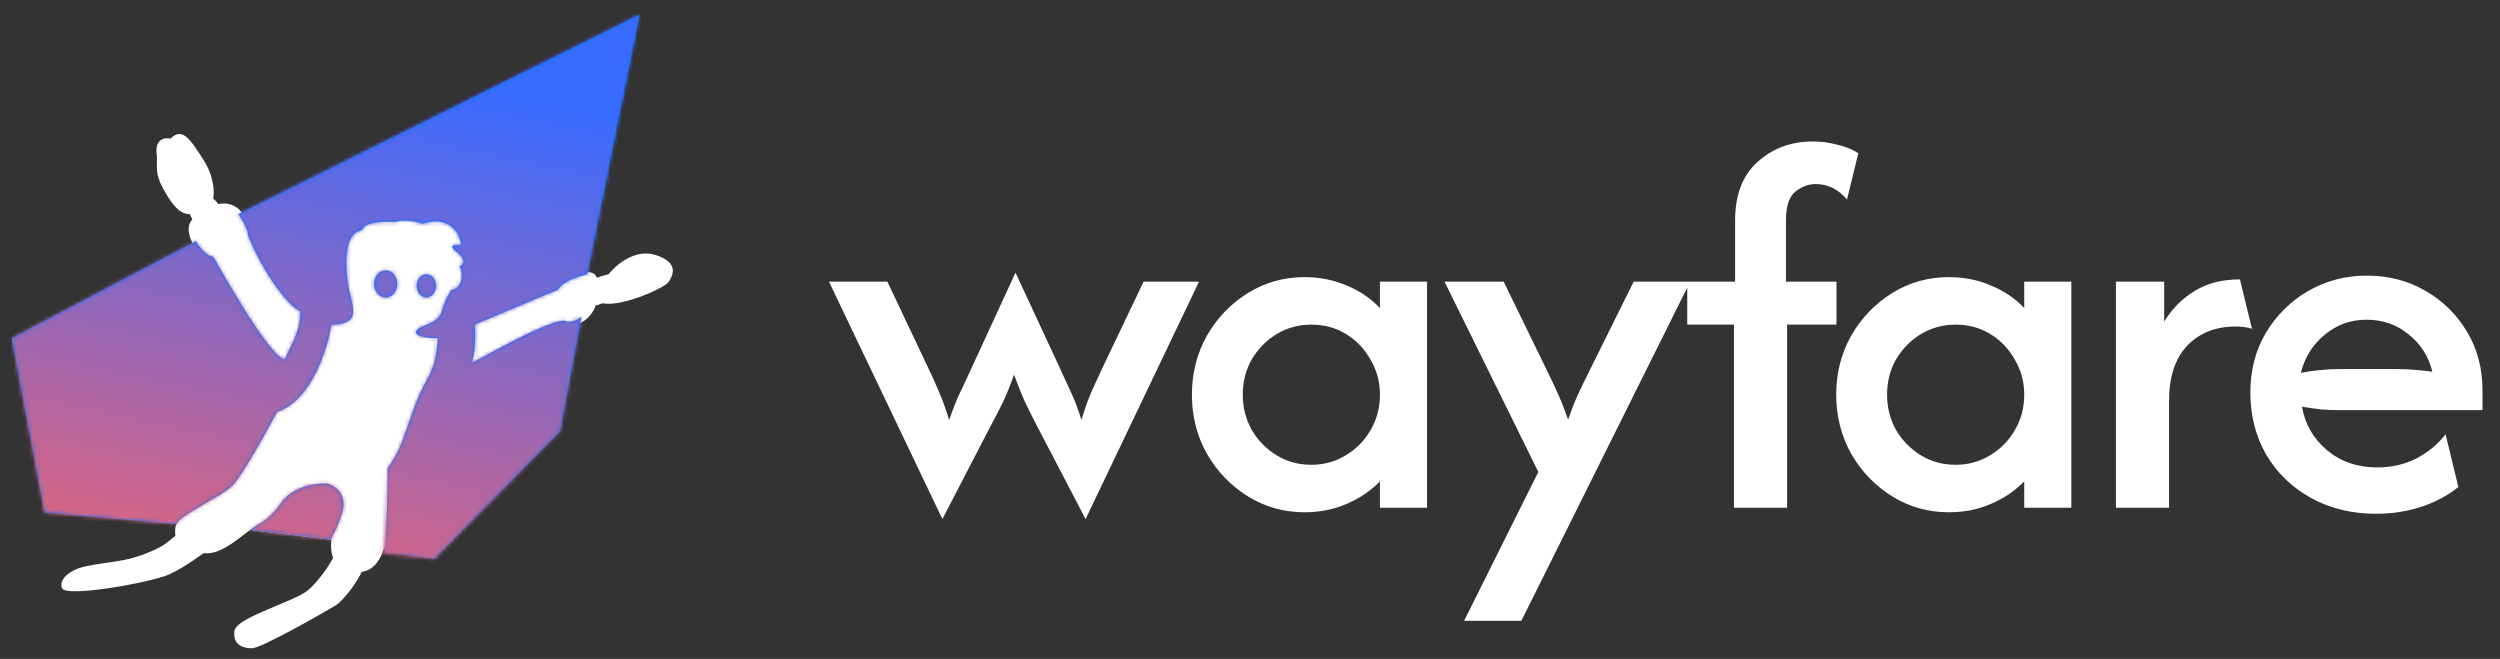 <svg width="322.5" height="85" viewBox="0 0 645 170" fill="none" xmlns="http://www.w3.org/2000/svg">
<rect x="0" y="0" width="645" height="170" fill="#333333" stroke="none"/>
<path d="M243.139 133.917L213.875 72.667H228.944L239.347 94.639C240.319 96.648 241.259 98.722 242.167 100.861C243.074 102.935 243.981 105.431 244.889 108.347C245.861 105.495 246.833 103.065 247.806 101.056C248.778 99.046 249.718 97.037 250.625 95.028L262 70.333L273.472 95.028C274.38 96.972 275.287 98.949 276.194 100.958C277.167 102.968 278.106 105.431 279.014 108.347C279.921 105.301 280.829 102.773 281.736 100.764C282.708 98.69 283.648 96.648 284.556 94.639L295.056 72.667H309.347L280.083 133.917L267.444 109.708C266.407 107.699 265.403 105.69 264.431 103.681C263.523 101.606 262.583 99.273 261.611 96.681C260.704 99.273 259.764 101.606 258.792 103.681C257.819 105.69 256.782 107.699 255.681 109.708L243.139 133.917ZM336.58 132.167C331.266 132.167 326.404 130.806 321.997 128.083C317.59 125.361 314.057 121.699 311.4 117.097C308.807 112.495 307.511 107.407 307.511 101.833C307.511 96.259 308.807 91.171 311.4 86.569C314.057 81.968 317.59 78.306 321.997 75.583C326.404 72.861 331.266 71.5 336.58 71.5C340.469 71.5 344.066 72.213 347.372 73.639C350.742 75 353.627 76.944 356.025 79.472V72.667H368.178V131H356.025V124.194C353.627 126.657 350.742 128.602 347.372 130.028C344.066 131.454 340.469 132.167 336.58 132.167ZM338.33 119.917C341.571 119.917 344.52 119.106 347.178 117.486C349.9 115.866 352.039 113.694 353.594 110.972C355.215 108.25 356.025 105.204 356.025 101.833C356.025 98.528 355.215 95.514 353.594 92.792C352.039 90.005 349.932 87.801 347.275 86.181C344.617 84.56 341.636 83.75 338.33 83.75C335.09 83.75 332.108 84.56 329.386 86.181C326.729 87.801 324.59 89.972 322.969 92.694C321.414 95.417 320.636 98.463 320.636 101.833C320.636 105.139 321.414 108.185 322.969 110.972C324.59 113.694 326.729 115.866 329.386 117.486C332.043 119.106 335.025 119.917 338.33 119.917ZM377.738 160.167L396.89 121.764L372.682 72.667H387.946L399.321 96C400.358 98.074 401.298 100.083 402.14 102.028C402.983 103.907 403.793 105.981 404.571 108.25C405.349 105.981 406.159 103.907 407.001 102.028C407.909 100.083 408.881 98.074 409.918 96L421.488 72.667H436.071L392.515 160.167H377.738ZM447.366 131V83.75H435.31V72.667H447.657V56.917C447.657 50.241 449.602 45.185 453.491 41.75C457.38 38.25 462.111 36.5 467.685 36.5C469.759 36.5 471.801 36.759 473.81 37.278C475.884 37.731 477.764 38.477 479.449 39.514L476.532 51.472C474.264 48.815 471.574 47.486 468.463 47.486C466.583 47.486 464.833 48.134 463.213 49.431C461.593 50.727 460.782 53.19 460.782 56.819V72.667H473.81V83.75H461.074V131H447.366ZM502.809 132.167C497.494 132.167 492.633 130.806 488.225 128.083C483.818 125.361 480.285 121.699 477.628 117.097C475.035 112.495 473.739 107.407 473.739 101.833C473.739 96.259 475.035 91.171 477.628 86.569C480.285 81.968 483.818 78.306 488.225 75.583C492.633 72.861 497.494 71.5 502.809 71.5C506.697 71.5 510.295 72.213 513.6 73.639C516.971 75 519.855 76.944 522.253 79.472V72.667H534.406V131H522.253V124.194C519.855 126.657 516.971 128.602 513.6 130.028C510.295 131.454 506.697 132.167 502.809 132.167ZM504.559 119.917C507.799 119.917 510.748 119.106 513.406 117.486C516.128 115.866 518.267 113.694 519.822 110.972C521.443 108.25 522.253 105.204 522.253 101.833C522.253 98.528 521.443 95.514 519.822 92.792C518.267 90.005 516.16 87.801 513.503 86.181C510.846 84.56 507.864 83.75 504.559 83.75C501.318 83.75 498.336 84.56 495.614 86.181C492.957 87.801 490.818 89.972 489.197 92.694C487.642 95.417 486.864 98.463 486.864 101.833C486.864 105.139 487.642 108.185 489.197 110.972C490.818 113.694 492.957 115.866 495.614 117.486C498.271 119.106 501.253 119.917 504.559 119.917ZM545.91 131V72.667H558.355V82.972C560.429 79.602 563.086 76.944 566.327 75C569.568 73.056 573.424 72.083 577.896 72.083L581.007 84.819C579.776 84.431 578.382 84.236 576.827 84.236C571.642 84.236 567.461 85.889 564.285 89.194C561.174 92.5 559.618 97.231 559.618 103.389V131H545.91ZM613.065 132.556C606.778 132.556 601.172 131.194 596.246 128.472C591.32 125.75 587.463 122.023 584.676 117.292C581.954 112.56 580.593 107.213 580.593 101.25C580.593 95.546 581.922 90.426 584.579 85.889C587.301 81.352 590.931 77.755 595.468 75.097C600.07 72.44 605.125 71.111 610.635 71.111C616.209 71.111 621.232 72.407 625.704 75C630.241 77.593 633.838 81.125 636.496 85.597C639.153 90.005 640.482 95.028 640.482 100.667V105.819H603.635C602.014 105.819 600.394 105.755 598.774 105.625C597.153 105.431 595.533 105.204 593.912 104.944C594.69 109.417 596.829 113.144 600.329 116.125C603.894 119.106 608.236 120.597 613.357 120.597C617.051 120.597 620.422 119.819 623.468 118.264C626.514 116.644 629.01 114.569 630.954 112.042L634.26 125.653C631.408 127.921 628.167 129.639 624.537 130.806C620.908 131.972 617.084 132.556 613.065 132.556ZM593.621 96.194C596.991 95.546 600.329 95.222 603.635 95.222H618.412C620.033 95.222 621.588 95.287 623.079 95.417C624.635 95.546 626.125 95.708 627.551 95.903C626.579 91.949 624.537 88.741 621.426 86.278C618.38 83.75 614.75 82.486 610.537 82.486C606.454 82.486 602.857 83.782 599.746 86.375C596.635 88.968 594.593 92.241 593.621 96.194Z" fill="white"/>
<path d="M45.5 135.25C45 136.25 45.167 138.417 45.5 139.75C46.167 140.417 49.5 142.75 53.5 142.75C57.5 142.75 62.334 138.25 64.5 136.75L85.5 139.25C85.334 140.75 85.1 143.85 87.5 146.25C88.831 147.581 91.5 148.25 94.5 147.25C96.508 146.581 97.825 144.61 98.595 142.815C98.752 142.449 98.887 142.089 99 141.75C114 122.75 145.3 84.55 148.5 83.75C152.5 82.75 154 78.75 154 77.25V72.25C154 70.25 152 70.083 151 70.25L124 46.75L63 55.75C61 52.15 57.5 52.25 56 52.75C55 53.083 52.4 54.25 50 56.25C47.6 58.25 49 61.75 50 63.25L45.5 135.25Z" fill="white"/>
<path d="M85.5 139.25L64.5 136.75C67 134.75 69 134.75 72.5 129.75C75.3 125.75 80.833 124.583 84.5 124.75C87.5 125.75 89.784 128.344 88 133.25C86 138.75 85.5 138.083 85.5 139.25Z" fill="#0373FD"/>
<path d="M50.5 62.25L3 87.25L11.5 132.25L45.5 135.25C46.5 132.75 57 128.25 60 125.25C62.4 122.85 68.667 111.583 71.5 106.25C80.3 103.45 84.5 90.083 85.5 83.75C86.5 83.75 90.5 83.75 91 81.25C91.5 78.75 90 76.25 89.5 71.25C88.5 59.75 92.5 59.75 93.5 59.25C93.9 57.25 99.333 57.083 102 57.25C103 56.75 106.5 56.75 109 57.75C116.2 55.35 118.667 60.417 119 63.25C117.667 63.083 115.5 63.15 117.5 64.75C120.7 67.15 119.5 68.417 118.5 68.75C118.833 69.083 119.4 70.25 119 72.25C118.6 74.25 117.167 74.75 116.5 74.75C116 75.417 114.8 77.45 114 80.25C113 83.75 108.5 83.75 107.5 85.25C106.5 86.75 110 87.25 113 87.25C112.5 91.75 112.5 93.75 110 98.25C107.5 102.75 106.5 106.25 104 113.25C102.816 116.565 101.167 119.25 100 120.75C100 120.75 100 139.75 99 142.25L112 144.25L144.5 111.25L150 81.75C149.167 82.417 147.1 83.55 145.5 82.75C141 82.75 124.5 92.25 121.5 93.75C122.7 91.75 122.667 86.25 122.5 83.75C129.167 80.917 142.8 75.15 144 74.75C144.8 72.75 149.333 71.25 151.5 70.75L165 3.75L61.5 55.25C62.667 56.917 64 59.15 64 60.75C68 70.75 75 79.75 77.5 80.25C77.5 86.25 74.5 89.75 73.5 92.75C69.5 92.25 56.5 68.75 55 66.25C53.4 66.25 51.333 63.583 50.5 62.25Z" fill="#0373FD"/>
<ellipse cx="99.5" cy="73.25" rx="3" ry="3.5" fill="#0373FD"/>
<ellipse cx="110" cy="73.75" rx="2.5" ry="3" fill="#0373FD"/>
<path d="M157 70.75C155 71.25 154 71.75 151.5 72.25C151.5 72.25 150 74.25 150.5 79.75C152.5 79.25 155.5 78.25 155.5 78.25C160.5 79.25 171.5 74.25 172.5 72.75C173.5 71.25 175.5 67.75 169 65.75C163.8 64.15 158.833 68.417 157 70.75Z" fill="white"/>
<path d="M21.5 146.25C28 144.75 32.006 145.288 39 142.25C43.332 140.369 43 139.75 46 137.75C47 139.25 51 141.25 55.5 140.75C51.5 143.25 48 146.25 43.5 148.25C39 150.25 17 154.25 16 151.75C15 149.25 18.577 146.925 21.5 146.25Z" fill="white"/>
<path d="M79.5 152.25C82.3 149.85 85.166 145.583 86 143.75C89 146.75 91.5 147.25 93.5 146.25C94 147.75 89 154.75 86.5 156.25C84 157.75 67.5 167.25 65 167.25C62.5 167.25 60 166.25 60.5 162.75C61 159.25 76 155.25 79.5 152.25Z" fill="white"/>
<path d="M55 58.75C51.8 60.35 49.666 57.083 49 55.25C48 55.25 46 55.25 43 50.25C40 45.25 40.5 44.25 40.5 40.25C39.7 35.85 42.5 35.417 44 35.75C47 32.75 49 35.75 52.5 41.25C55.3 45.65 55.333 49.75 55 51.25C57 52.75 59 56.75 55 58.75Z" fill="white"/>
<mask id="mask0_52_2" style="mask-type:alpha" maskUnits="userSpaceOnUse" x="3" y="3" width="162" height="142">
<path d="M50.5 62.25L3 87.25L11.5 132.25L45.5 135.25C46.5 132.75 57 128.25 60 125.25C62.4 122.85 68.667 111.583 71.5 106.25C80.3 103.45 84.5 90.083 85.5 83.75C86.5 83.75 90.5 83.75 91 81.25C91.5 78.75 90 76.25 89.5 71.25C88.5 59.75 92.5 59.75 93.5 59.25C93.9 57.25 99.333 57.083 102 57.25C103 56.75 106.5 56.75 109 57.75C116.2 55.35 118.667 60.417 119 63.25C117.667 63.083 115.5 63.15 117.5 64.75C120.7 67.15 119.5 68.417 118.5 68.75C118.833 69.083 119.4 70.25 119 72.25C118.6 74.25 117.167 74.75 116.5 74.75C116 75.417 114.8 77.45 114 80.25C113 83.75 108.5 83.75 107.5 85.25C106.5 86.75 110 87.25 113 87.25C112.5 91.75 112.5 93.75 110 98.25C107.5 102.75 106.5 106.25 104 113.25C102.816 116.565 101.167 119.25 100 120.75C100 120.75 99.594 140.316 98.594 142.816L112 144.25L144.5 111.25L150 81.75C149.167 82.417 147.1 83.55 145.5 82.75C141 82.75 124.5 92.25 121.5 93.75C122.7 91.75 122.667 86.25 122.5 83.75C129.167 80.917 142.8 75.15 144 74.75C144.8 72.75 149.333 71.25 151.5 70.75L165 3.75L61.5 55.25C62.667 56.917 64 59.15 64 60.75C68 70.75 75 79.75 77.5 80.25C77.5 86.25 74.5 89.75 73.5 92.75C69.5 92.25 56.5 68.75 55 66.25C53.4 66.25 51.333 63.583 50.5 62.25Z" fill="#2A9FFF"/>
<ellipse cx="99.5" cy="73.25" rx="3" ry="3.5" fill="#2A9FFF"/>
<ellipse cx="110" cy="73.75" rx="2.5" ry="3" fill="#2A9FFF"/>
<path d="M85.5 139.25L64.5 136.75C67 134.75 69 134.75 72.5 129.75C75.3 125.75 80.833 124.586 84.5 124.753C87.5 125.753 89.784 128.347 88 133.253C86 138.753 85.5 138.083 85.5 139.25Z" fill="#2A9FFF"/>
</mask>
<g mask="url(#mask0_52_2)">
<rect x="3" y="3.25" width="171" height="164" fill="url(#paint0_linear_52_2)"/>
</g>
<defs>
<linearGradient id="paint0_linear_52_2" x1="112" y1="20.75" x2="78" y2="182.75" gradientUnits="userSpaceOnUse">
<stop stop-color="#3A6BFF"/>
<stop offset="1" stop-color="#FF6363"/>
</linearGradient>
</defs>
</svg>
